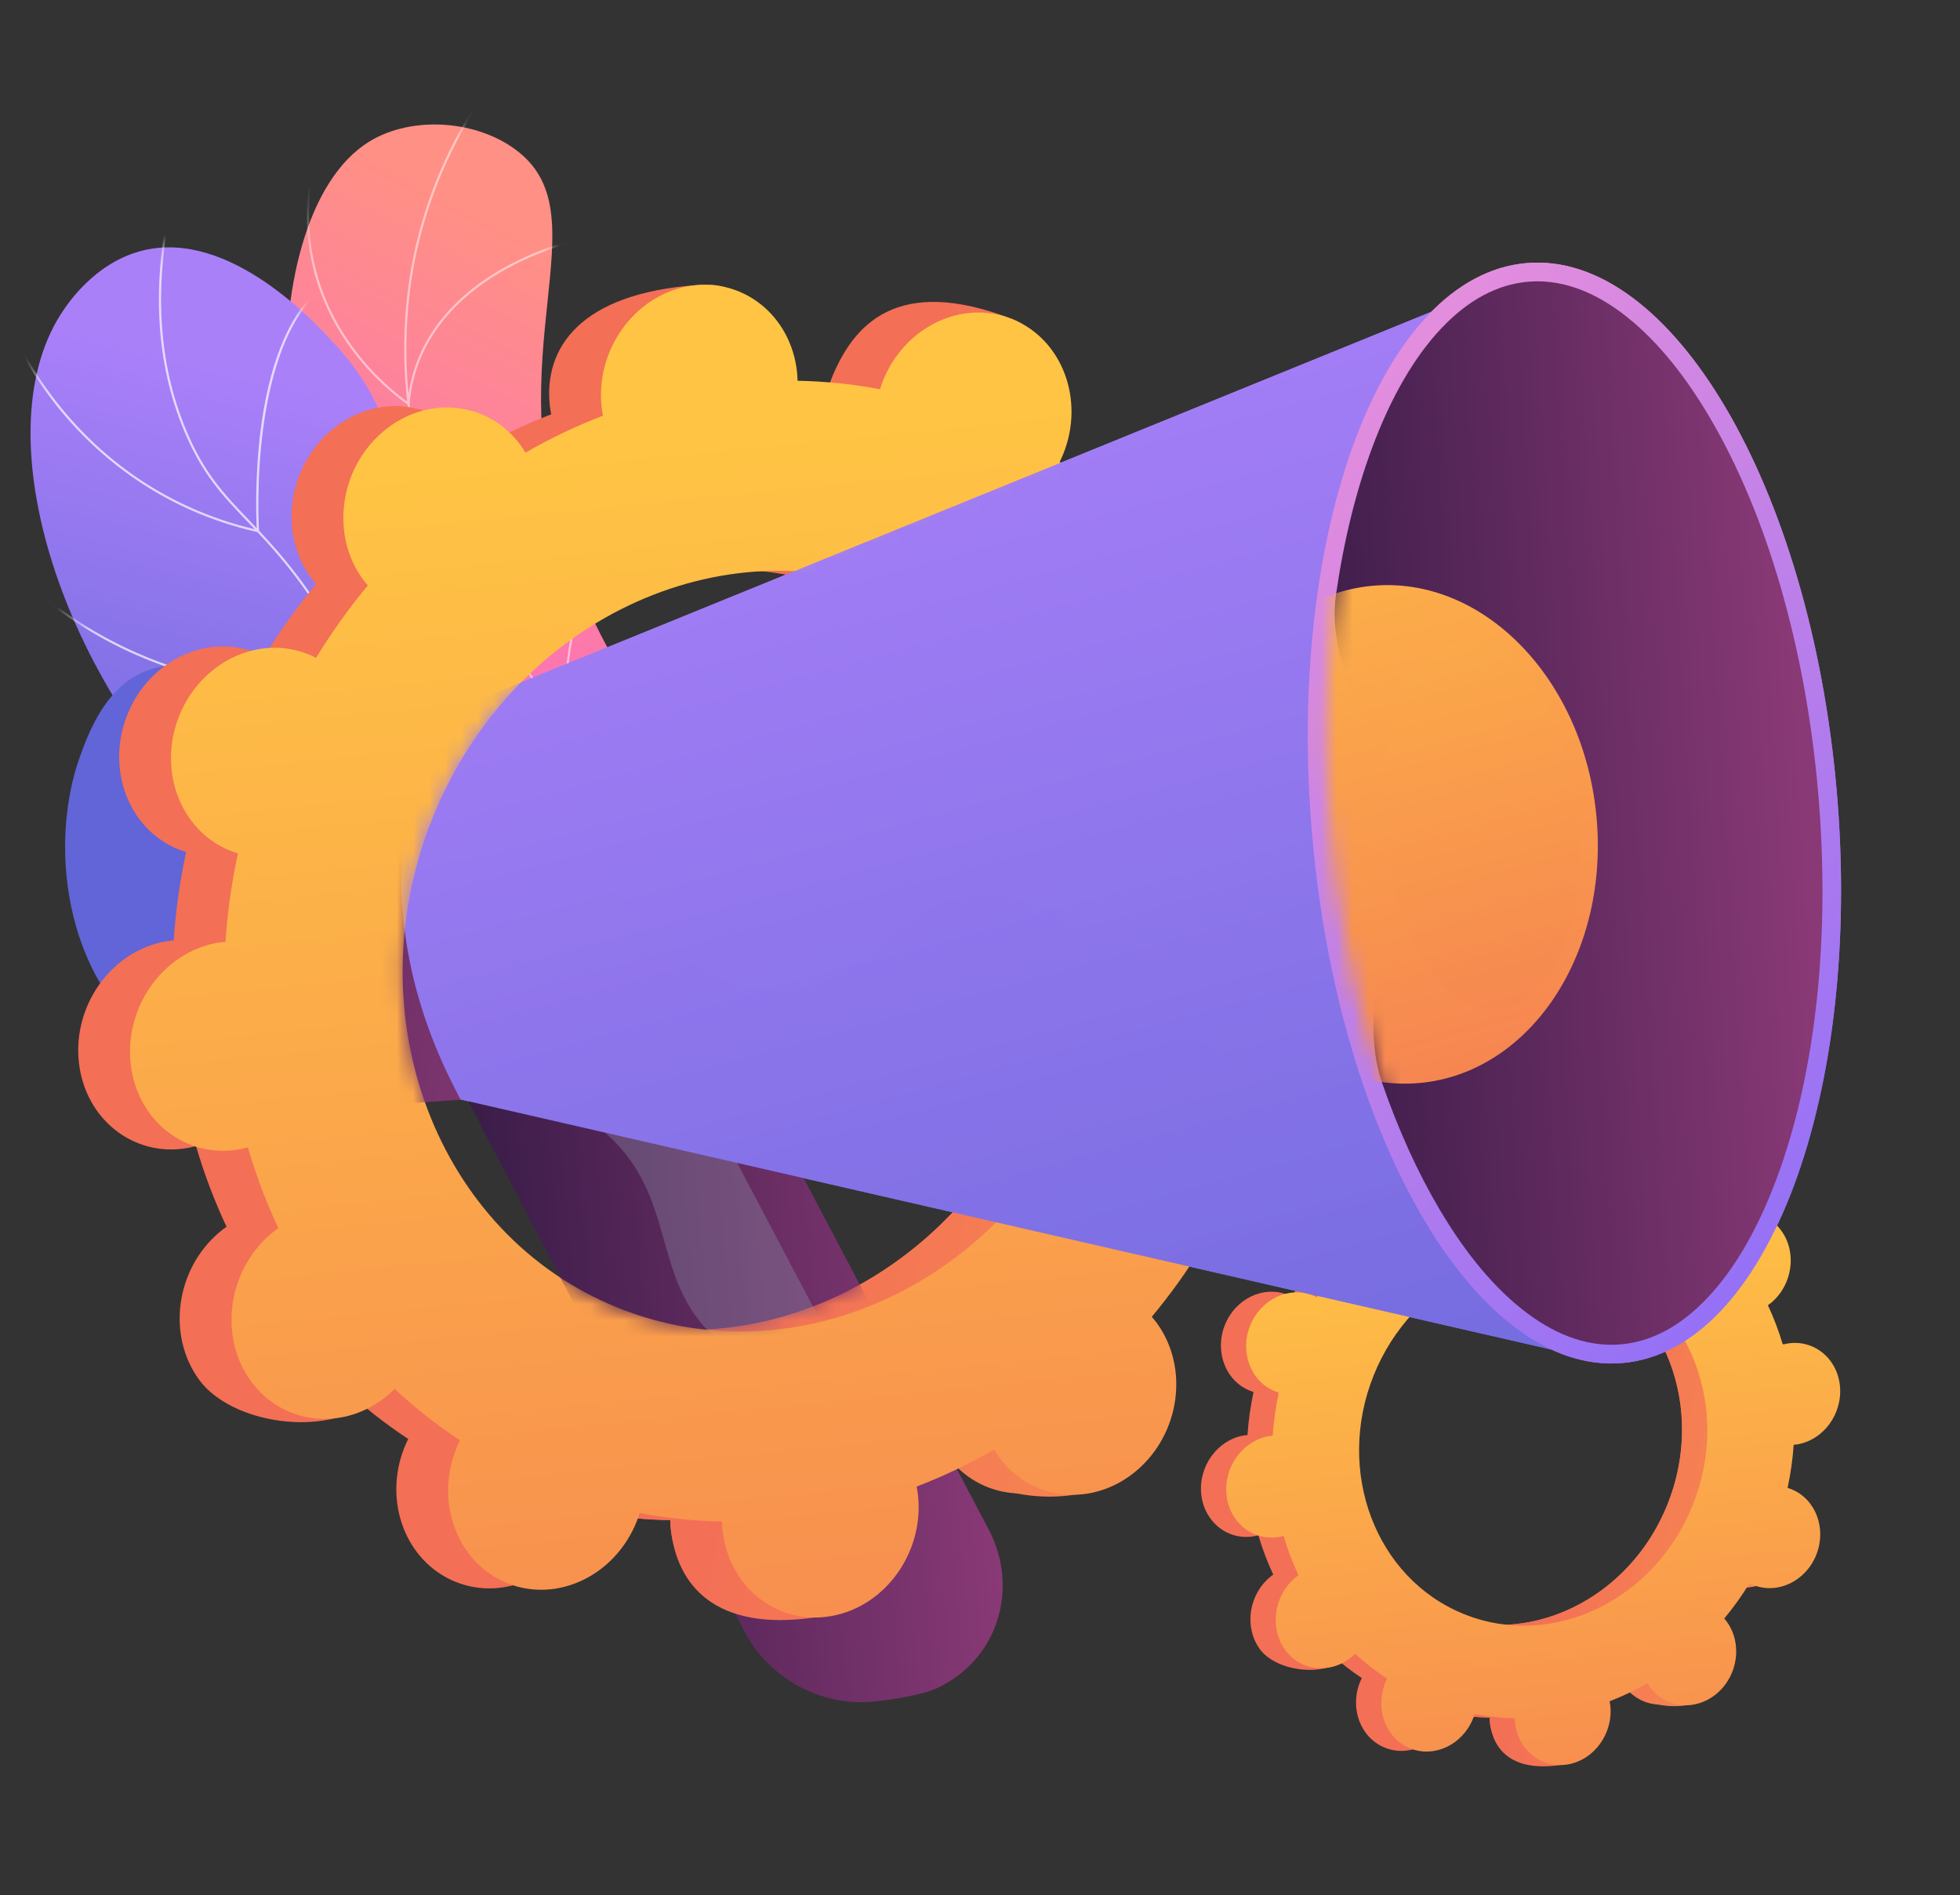 <svg width="121" height="117" viewBox="0 0 121 117" fill="none" xmlns="http://www.w3.org/2000/svg">
<rect x="0" y="0" width="121" height="117" fill="#333333" stroke="none"/>
<path d="M40.911 70.028C42.523 66.052 44.306 59.932 43.202 52.919C41.934 44.865 38.017 42.993 34.989 34.266C30.666 21.808 37.115 13.465 32.028 9.39C29.548 7.402 25.45 7.109 22.798 8.739C15.232 13.388 15.648 36.012 26.475 45.6C31.372 49.936 35.917 49.786 39.442 55.197C42.557 59.978 41.873 65.945 40.911 70.028Z" fill="url(#paint0_linear_210_2486)"/>
<mask id="mask0_210_2486" style="mask-type:luminance" maskUnits="userSpaceOnUse" x="17" y="7" width="27" height="64">
<path d="M40.911 70.028C42.523 66.052 44.306 59.932 43.202 52.919C41.934 44.865 38.017 42.993 34.989 34.266C30.666 21.808 37.115 13.465 32.028 9.39C29.548 7.402 25.45 7.109 22.798 8.739C15.232 13.388 15.648 36.012 26.475 45.6C31.372 49.936 35.917 49.786 39.442 55.197C42.557 59.978 41.873 65.945 40.911 70.028Z" fill="white"/>
</mask>
<g mask="url(#mask0_210_2486)">
<g opacity="0.5">
<path d="M42.432 59.843C42.118 58.1 41.652 56.376 41.048 54.718C39.659 50.91 37.985 48.751 35.865 46.017C34.482 44.232 32.914 42.21 31.138 39.343C27.816 33.981 26.8 32.107 25.978 29.145C24.352 23.285 25.018 18.181 25.56 15.661C26.329 12.086 27.773 8.734 29.852 5.699L29.962 5.775C27.893 8.796 26.456 12.132 25.691 15.69C25.152 18.198 24.489 23.277 26.107 29.109C26.924 32.055 27.938 33.922 31.252 39.272C33.024 42.133 34.589 44.152 35.971 45.934C38.098 48.677 39.778 50.844 41.174 54.672C41.781 56.337 42.248 58.068 42.564 59.819L42.432 59.843Z" fill="white"/>
<path d="M25.275 25.04L25.182 24.981C25.161 24.968 23.108 23.636 21.378 21.099C19.78 18.758 18.137 14.88 19.38 9.708L19.51 9.739C18.279 14.862 19.905 18.7 21.486 21.019C22.992 23.229 24.745 24.516 25.162 24.805C25.572 20.632 28.426 18.113 30.759 16.731C33.305 15.222 35.798 14.707 35.823 14.702L35.849 14.834C35.825 14.839 33.351 15.351 30.824 16.849C28.498 18.227 25.649 20.748 25.285 24.93L25.275 25.04Z" fill="white"/>
<path d="M27.155 38.509C24.661 38.728 21.101 38.397 18.072 35.662L18.162 35.562C23.131 40.048 29.548 37.99 30.195 37.766C29.42 33.561 30.571 30.582 31.676 28.821C32.88 26.902 34.293 25.973 34.307 25.963L34.38 26.077C34.366 26.086 32.974 27.003 31.786 28.898C30.691 30.647 29.55 33.61 30.338 37.798L30.348 37.853L30.295 37.873C30.266 37.884 29.003 38.347 27.155 38.509Z" fill="white"/>
<path d="M31.172 46.737C29.226 46.907 26.643 46.633 23.483 45.211L23.537 45.088C30.73 48.324 34.883 45.573 35.319 45.259C33.816 40.901 36.822 34.242 36.853 34.175L36.975 34.231C36.944 34.298 33.939 40.956 35.462 45.261L35.478 45.306L35.441 45.336C35.416 45.356 33.936 46.495 31.172 46.737Z" fill="white"/>
</g>
</g>
<path d="M43.999 73.655C45.37 70.521 46.979 65.491 45.492 60.237C42.897 51.071 33.8 51.541 27.908 40.918C23.156 32.35 26.568 27.524 20.525 21.085C19.514 20.008 14.212 14.145 8.826 15.462C5.791 16.204 4.075 18.893 3.753 19.397C-1.113 27.026 4.015 42.26 13.507 51.072C18.961 56.135 21.287 55.541 31.402 62.415C37.346 66.454 41.487 70.749 43.999 73.655Z" fill="url(#paint1_linear_210_2486)"/>
<mask id="mask1_210_2486" style="mask-type:luminance" maskUnits="userSpaceOnUse" x="1" y="15" width="46" height="59">
<path d="M43.999 73.655C45.37 70.521 46.979 65.491 45.492 60.237C42.897 51.071 33.8 51.541 27.908 40.918C23.156 32.35 26.568 27.524 20.525 21.085C19.514 20.008 14.212 14.145 8.826 15.462C5.791 16.204 4.075 18.893 3.753 19.397C-1.113 27.026 4.015 42.26 13.507 51.072C18.961 56.135 21.287 55.541 31.402 62.415C37.346 66.454 41.487 70.749 43.999 73.655Z" fill="white"/>
</mask>
<g mask="url(#mask1_210_2486)">
<g opacity="0.7">
<path d="M44.078 77.842L43.944 77.835C44.312 69.635 42.59 63.62 38.825 59.959C36.987 58.172 35.319 57.533 33.553 56.857C31.627 56.12 29.635 55.357 27.342 53.008C25.111 50.723 24.56 48.938 23.861 46.678C23.239 44.668 22.465 42.166 20.228 38.523C18.267 35.33 16.671 33.66 15.263 32.186C13.724 30.575 12.508 29.303 11.393 26.661C9.576 22.357 9.321 17.376 10.636 11.858L10.766 11.889C9.459 17.379 9.711 22.332 11.517 26.609C12.622 29.227 13.83 30.492 15.36 32.093C16.772 33.571 18.373 35.247 20.342 38.452C22.588 42.11 23.365 44.621 23.989 46.639C24.682 48.881 25.23 50.652 27.438 52.914C29.71 55.241 31.688 55.999 33.6 56.731C35.38 57.413 37.06 58.056 38.918 59.862C42.712 63.551 44.448 69.601 44.078 77.842Z" fill="white"/>
<path d="M15.998 32.871L15.91 32.851C9.87 31.488 5.994 28.061 3.807 25.427C1.437 22.572 0.483 20.004 0.473 19.979L0.599 19.932C0.608 19.957 1.557 22.507 3.914 25.345C6.077 27.949 9.901 31.332 15.853 32.7C15.824 32.176 15.706 29.448 16.109 26.401C16.522 23.277 17.583 19.17 20.294 17.337L20.369 17.449C15.252 20.908 15.984 32.662 15.992 32.781L15.998 32.871Z" fill="white"/>
<path d="M21.467 42.607C20.233 42.715 17.874 42.806 15.003 42.355C11.089 41.738 5.393 39.957 0.487 34.97L0.583 34.875C5.461 39.835 11.126 41.607 15.019 42.221C18.927 42.837 21.88 42.44 22.32 42.374C22.272 39.204 23.18 35.625 23.953 33.173C24.795 30.502 25.663 28.557 25.672 28.538L25.794 28.593C25.785 28.613 24.92 30.552 24.08 33.216C23.305 35.672 22.395 39.265 22.455 42.43L22.456 42.488L22.399 42.498C22.389 42.5 22.056 42.555 21.467 42.607Z" fill="white"/>
<path d="M25.964 57.364C22.723 57.648 18.317 57.523 13.155 56.071L13.191 55.941C18.948 57.561 23.712 57.502 26.695 57.166C29.591 56.841 31.414 56.2 31.774 56.065C28.865 49.669 32.734 41.432 32.774 41.349L32.895 41.407C32.855 41.49 28.987 49.727 31.926 56.074L31.956 56.138L31.89 56.164C31.85 56.181 29.669 57.039 25.964 57.364Z" fill="white"/>
</g>
</g>
<path d="M44.654 63.773C42.815 62.38 39.8 60.356 35.719 58.796C28.46 56.021 25.075 57.483 22.046 54.303C18.91 51.011 21.055 47.888 17.295 44.206C16.979 43.896 12.94 40.042 9.182 41.357C6.553 42.276 5.473 45.232 4.966 46.619C2.999 52.001 3.896 60.291 9.562 64.499C14.935 68.489 21.883 66.805 24.089 66.255C27.96 65.289 28.904 63.802 32.836 62.938C37.618 61.887 41.876 62.844 44.654 63.773Z" fill="url(#paint2_linear_210_2486)"/>
<path d="M53.351 105.081C50.374 105.149 47.413 103.508 45.956 100.708L25.41 61.23C23.539 57.635 24.911 53.261 28.492 51.439C32.098 49.604 38.081 50.869 39.995 54.5L61.02 94.384C63.002 98.145 61.526 102.576 57.743 104.261C56.811 104.676 54.333 105.058 53.351 105.081Z" fill="url(#paint3_linear_210_2486)"/>
<path opacity="0.3" d="M26.399 51.543C29.476 49.977 34.582 51.057 36.215 54.155L52.62 85.276C50.297 84.888 47.612 85.177 44.831 83.126C40.201 79.713 41.89 74.671 38.105 70.643C36.375 68.802 33.311 66.973 27.391 66.86L23.768 59.898C22.172 56.831 23.343 53.098 26.399 51.543Z" fill="#97A6B7"/>
<path d="M17.079 45.369C17.204 45.358 17.328 45.357 17.452 45.363L26.389 44.481L28.438 67.873L19.789 68.51C19.572 68.586 19.349 68.636 19.119 68.656C16.053 68.925 13.111 63.929 12.548 57.499C11.984 51.068 14.013 45.638 17.079 45.369Z" fill="url(#paint4_linear_210_2486)"/>
<path d="M26.389 44.481C23.682 52.567 24.362 60.328 28.438 67.873L96.868 83.561L91.805 17.846L26.389 44.481Z" fill="url(#paint5_linear_210_2486)"/>
<path opacity="0.3" d="M77.214 65.835C70.676 63.979 67.901 54.92 60.529 55.252C54.743 55.514 53.5 61.294 47.799 61.181C41.963 61.066 40.444 54.883 33.776 53.241C30.744 52.494 27.681 52.95 24.767 54.061C24.773 58.748 25.992 63.344 28.438 67.873L96.868 83.56L90.979 61.613C84.755 66.037 80.384 66.735 77.214 65.835Z" fill="url(#paint6_linear_210_2486)"/>
<path d="M100.17 84.142C109.11 83.359 115.026 67.524 113.384 48.774C111.742 30.024 103.163 15.459 94.223 16.242C85.283 17.025 79.367 32.859 81.01 51.609C82.652 70.359 91.231 84.925 100.17 84.142Z" fill="url(#paint7_linear_210_2486)"/>
<path d="M100.07 82.99C101.968 82.823 103.762 81.859 105.404 80.124C107.075 78.358 108.51 75.89 109.669 72.788C112.106 66.266 113.018 57.774 112.239 48.874C111.459 39.975 109.084 31.77 105.551 25.771C103.871 22.918 102.028 20.736 100.076 19.288C98.157 17.865 96.222 17.227 94.324 17.393C92.426 17.56 90.632 18.524 88.99 20.259C87.319 22.025 85.884 24.493 84.725 27.595C83.706 30.322 82.954 33.394 82.48 36.695C81.821 41.29 85.277 45.724 85.731 50.902C86.213 56.408 83.731 62.256 85.331 66.872C86.317 69.717 87.496 72.325 88.843 74.612C90.523 77.465 92.366 79.647 94.318 81.095C96.237 82.519 98.172 83.156 100.07 82.99Z" fill="url(#paint8_linear_210_2486)"/>
<mask id="mask2_210_2486" style="mask-type:luminance" maskUnits="userSpaceOnUse" x="81" y="17" width="32" height="67">
<path d="M100.069 82.99C101.967 82.824 103.762 81.86 105.404 80.125C107.075 78.359 108.51 75.89 109.669 72.788C112.105 66.267 113.018 57.774 112.239 48.874C111.459 39.975 109.084 31.77 105.551 25.771C103.87 22.918 102.028 20.737 100.076 19.288C98.157 17.865 96.222 17.227 94.324 17.394C92.426 17.56 90.631 18.524 88.989 20.259C87.319 22.025 85.883 24.493 84.724 27.596C82.288 34.117 81.375 42.61 82.155 51.509C82.934 60.409 85.309 68.614 88.842 74.612C90.523 77.466 92.365 79.647 94.318 81.096C96.236 82.519 98.171 83.156 100.069 82.99Z" fill="white"/>
</mask>
<g mask="url(#mask2_210_2486)">
<path d="M98.568 50.521C99.321 59.122 94.255 66.448 87.353 66.877C80.556 67.299 74.53 60.858 73.797 52.496C73.065 44.134 77.888 36.828 84.663 36.168C91.545 35.498 97.814 41.919 98.568 50.521Z" fill="url(#paint9_linear_210_2486)"/>
</g>
<mask id="mask3_210_2486" style="mask-type:luminance" maskUnits="userSpaceOnUse" x="81" y="17" width="32" height="67">
<path d="M100.069 82.99C101.967 82.824 103.762 81.86 105.404 80.125C107.075 78.359 108.51 75.89 109.669 72.788C112.105 66.267 113.018 57.774 112.239 48.874C111.459 39.975 109.084 31.77 105.551 25.771C103.87 22.918 102.028 20.737 100.076 19.288C98.157 17.865 96.222 17.227 94.324 17.394C92.426 17.56 90.631 18.524 88.989 20.259C87.319 22.025 85.883 24.493 84.724 27.596C82.288 34.117 81.375 42.61 82.155 51.509C82.934 60.409 85.309 68.614 88.842 74.612C90.523 77.466 92.365 79.647 94.318 81.096C96.236 82.519 98.171 83.156 100.069 82.99Z" fill="white"/>
</mask>
<g mask="url(#mask3_210_2486)">
<path opacity="0.3" d="M97.467 50.476C98.027 56.863 95.711 62.176 92.344 62.341C89.029 62.503 85.938 57.599 85.394 51.389C84.85 45.18 87.047 39.876 90.347 39.537C93.698 39.194 96.908 44.089 97.467 50.476Z" fill="url(#paint10_linear_210_2486)"/>
</g>
<path d="M71.568 76.952C74.643 78.197 78.22 76.493 79.558 73.146C80.895 69.799 79.487 66.077 76.412 64.832C76.252 64.767 76.091 64.716 75.929 64.666C76.321 62.845 76.577 61.022 76.697 59.209C76.865 59.194 77.034 59.176 77.205 59.146C80.537 58.551 82.93 55.214 82.551 51.693C82.172 48.172 79.163 45.8 75.832 46.395C75.657 46.427 75.487 46.469 75.319 46.515C74.815 44.798 74.184 43.133 73.433 41.533C73.58 41.429 73.725 41.321 73.866 41.202C76.562 38.927 77.131 34.851 75.136 32.099C73.142 29.348 69.34 28.962 66.644 31.238C66.506 31.354 66.377 31.479 66.251 31.604C65.005 30.442 63.658 29.382 62.218 28.433C62.299 28.269 62.378 28.102 62.447 27.929C63.785 24.582 65.593 20.896 62.499 19.699C55.341 16.931 52.649 20.073 51.312 23.42C51.242 23.594 51.185 23.768 51.13 23.944C49.438 23.625 47.737 23.451 46.039 23.421C46.034 23.242 46.027 23.063 46.008 22.882C45.628 19.361 46.502 17.361 43.125 17.591C35.762 18.091 33.563 21.516 33.942 25.037C33.962 25.221 33.993 25.4 34.027 25.578C32.385 26.208 30.784 26.97 29.239 27.858C29.149 27.707 29.056 27.558 28.952 27.414C26.958 24.663 23.155 24.277 20.46 26.553C17.764 28.829 17.195 32.904 19.19 35.656C19.292 35.797 19.402 35.927 19.513 36.056C18.353 37.447 17.283 38.941 16.312 40.528C16.162 40.45 16.01 40.376 15.851 40.311C12.776 39.066 9.199 40.77 7.861 44.117C6.524 47.463 7.932 51.186 11.007 52.431C11.167 52.495 11.328 52.547 11.49 52.596C11.098 54.417 10.842 56.241 10.723 58.053C10.554 58.069 10.385 58.086 10.214 58.117C6.882 58.712 4.489 62.048 4.868 65.57C5.247 69.091 8.256 71.462 11.588 70.867C11.762 70.836 11.932 70.793 12.1 70.747C12.604 72.465 13.234 74.13 13.985 75.73C13.839 75.834 13.693 75.941 13.553 76.06C10.857 78.336 10.288 82.412 12.283 85.163C14.277 87.915 20.155 88.76 22.851 86.484C22.989 86.367 21.041 85.784 21.168 85.658C22.414 86.82 23.761 87.881 25.201 88.83C25.12 88.994 25.041 89.16 24.972 89.334C23.634 92.68 25.043 96.403 28.118 97.648C31.193 98.893 34.77 97.189 36.107 93.842C36.176 93.669 36.234 93.494 36.289 93.319C37.98 93.638 39.681 93.812 41.379 93.842C41.385 94.021 41.392 94.2 41.411 94.381C41.791 97.901 44.799 100.273 48.131 99.678C51.463 99.083 53.856 95.746 53.477 92.225C53.457 92.041 53.426 91.862 53.392 91.685C55.034 91.055 56.635 90.292 58.179 89.405C58.27 89.555 58.363 89.705 58.467 89.848C60.461 92.6 64.263 92.986 66.959 90.71C69.655 88.434 70.224 84.358 68.229 81.606C68.127 81.466 68.017 81.335 67.906 81.207C69.066 79.816 70.136 78.322 71.107 76.735C71.257 76.812 71.409 76.887 71.568 76.952ZM34.917 80.634C23.752 76.113 18.638 62.598 23.494 50.446C28.35 38.295 41.337 32.109 52.502 36.629C63.667 41.15 68.781 54.665 63.925 66.817C59.069 78.968 46.082 85.154 34.917 80.634Z" fill="url(#paint11_linear_210_2486)"/>
<path d="M77.205 59.147C80.537 58.551 82.93 55.215 82.551 51.694C82.172 48.173 79.163 45.801 75.832 46.396C75.657 46.427 75.487 46.47 75.319 46.516C74.815 44.798 74.185 43.133 73.433 41.534C73.58 41.429 73.725 41.322 73.866 41.203C76.562 38.927 79.688 33.725 77.424 31.193C73.126 26.388 69.34 28.962 66.644 31.238C66.506 31.355 66.377 31.479 66.251 31.605C65.005 30.442 63.658 29.383 62.218 28.433C62.299 28.269 62.378 28.103 62.447 27.93C63.175 26.108 63.084 24.178 62.36 22.594C60.015 27.749 57.709 32.921 55.455 38.116C64.531 43.652 68.329 55.795 63.925 66.817C60.193 76.157 51.656 81.966 42.835 82.104C42.534 83.158 42.24 84.217 41.909 85.264C41.013 88.104 39.958 90.901 38.9 93.695C39.726 93.778 40.553 93.828 41.379 93.842C41.385 94.021 41.392 94.201 41.411 94.381C41.791 97.902 44.182 100.712 50.24 99.855C53.591 99.38 53.856 95.747 53.477 92.226C53.457 92.042 53.426 91.863 53.392 91.686C55.034 91.055 56.635 90.293 58.179 89.405C58.27 89.556 58.363 89.705 58.467 89.849C60.461 92.601 66.606 93.306 69.301 91.03C71.997 88.754 70.224 84.359 68.229 81.607C68.127 81.466 68.017 81.336 67.906 81.207C69.066 79.816 70.136 78.322 71.107 76.735C71.257 76.813 71.409 76.888 71.568 76.952C74.643 78.197 78.22 76.493 79.558 73.147C80.895 69.8 79.487 66.077 76.412 64.832C76.252 64.768 76.091 64.716 75.929 64.667C76.321 62.846 76.576 61.022 76.696 59.21C76.865 59.195 77.034 59.177 77.205 59.147Z" fill="url(#paint12_linear_210_2486)"/>
<path d="M74.766 77.036C77.841 78.281 81.418 76.578 82.755 73.231C84.093 69.884 82.684 66.162 79.609 64.916C79.45 64.852 79.288 64.8 79.127 64.751C79.518 62.93 79.774 61.106 79.894 59.294C80.062 59.279 80.231 59.261 80.402 59.231C83.734 58.636 86.127 55.299 85.748 51.778C85.369 48.257 82.361 45.885 79.029 46.48C78.855 46.511 78.685 46.554 78.516 46.6C78.012 44.883 77.382 43.217 76.631 41.618C76.777 41.513 76.923 41.406 77.064 41.287C79.759 39.011 80.328 34.936 78.334 32.184C76.339 29.432 72.537 29.047 69.842 31.323C69.703 31.439 69.575 31.563 69.448 31.689C68.203 30.527 66.856 29.467 65.416 28.518C65.496 28.353 65.575 28.187 65.645 28.014C66.982 24.667 65.573 20.944 62.498 19.699C59.423 18.454 55.846 20.158 54.509 23.505C54.44 23.678 54.382 23.853 54.328 24.028C52.636 23.709 50.935 23.535 49.237 23.506C49.232 23.326 49.224 23.147 49.205 22.967C48.826 19.446 45.817 17.074 42.486 17.669C39.154 18.264 36.76 21.601 37.139 25.122C37.159 25.306 37.19 25.485 37.224 25.662C35.582 26.293 33.982 27.055 32.437 27.943C32.347 27.792 32.254 27.643 32.149 27.499C30.155 24.747 26.353 24.361 23.657 26.637C20.961 28.913 20.393 32.989 22.387 35.74C22.489 35.881 22.599 36.012 22.71 36.141C21.55 37.532 20.48 39.026 19.51 40.612C19.359 40.535 19.207 40.46 19.048 40.395C15.973 39.151 12.396 40.854 11.059 44.201C9.721 47.548 11.13 51.27 14.205 52.515C14.364 52.58 14.525 52.632 14.687 52.681C14.296 54.502 14.04 56.325 13.92 58.138C13.751 58.153 13.582 58.171 13.412 58.201C10.08 58.796 7.686 62.133 8.065 65.654C8.445 69.175 11.453 71.547 14.785 70.952C14.959 70.921 15.129 70.878 15.298 70.832C15.802 72.549 16.432 74.215 17.183 75.814C17.036 75.918 16.891 76.026 16.75 76.145C14.054 78.421 13.486 82.496 15.48 85.248C17.474 88 21.276 88.385 23.972 86.109C24.11 85.993 24.239 85.869 24.366 85.743C25.611 86.905 26.958 87.965 28.398 88.914C28.317 89.079 28.238 89.245 28.169 89.418C26.831 92.765 28.24 96.487 31.315 97.733C34.39 98.978 37.967 97.274 39.305 93.927C39.374 93.754 39.431 93.579 39.486 93.404C41.178 93.723 42.879 93.897 44.577 93.926C44.582 94.105 44.589 94.285 44.609 94.465C44.988 97.986 47.996 100.358 51.328 99.763C54.66 99.168 57.053 95.831 56.674 92.31C56.654 92.126 56.623 91.947 56.589 91.769C58.231 91.139 59.832 90.377 61.377 89.489C61.467 89.64 61.56 89.789 61.664 89.933C63.659 92.684 67.461 93.07 70.156 90.794C72.852 88.518 73.421 84.443 71.427 81.691C71.324 81.55 71.215 81.42 71.103 81.291C72.264 79.9 73.333 78.406 74.304 76.819C74.454 76.897 74.606 76.972 74.766 77.036ZM38.114 80.718C26.95 76.198 21.835 62.682 26.691 50.531C31.547 38.379 44.535 32.193 55.699 36.714C66.864 41.234 71.978 54.75 67.122 66.901C62.266 79.053 49.279 85.239 38.114 80.718Z" fill="url(#paint13_linear_210_2486)"/>
<path d="M106.673 97.799C108.172 98.406 109.916 97.576 110.568 95.944C111.22 94.313 110.533 92.498 109.034 91.891C108.956 91.86 108.878 91.835 108.799 91.811C108.99 90.923 109.115 90.034 109.173 89.151C109.255 89.143 109.338 89.135 109.421 89.12C111.045 88.83 112.212 87.203 112.027 85.487C111.842 83.77 110.375 82.614 108.751 82.904C108.666 82.92 108.584 82.941 108.501 82.963C108.256 82.126 107.949 81.314 107.582 80.534C107.654 80.483 107.725 80.431 107.793 80.373C109.108 79.264 109.385 77.277 108.413 75.936C107.44 74.594 105.587 74.406 104.273 75.516C104.206 75.572 104.143 75.633 104.081 75.694C103.474 75.128 102.817 74.611 102.115 74.148C102.155 74.068 102.193 73.987 102.227 73.903C102.879 72.271 103.76 70.474 102.252 69.891C98.763 68.542 97.451 70.073 96.799 71.705C96.765 71.789 96.737 71.875 96.71 71.96C95.886 71.804 95.056 71.719 94.229 71.705C94.226 71.618 94.223 71.531 94.213 71.442C94.028 69.726 94.454 68.751 92.808 68.863C89.219 69.107 88.147 70.777 88.332 72.493C88.341 72.583 88.357 72.67 88.373 72.757C87.573 73.064 86.793 73.435 86.04 73.868C85.996 73.795 85.95 73.722 85.899 73.652C84.927 72.31 83.074 72.122 81.76 73.232C80.446 74.341 80.168 76.328 81.141 77.669C81.19 77.738 81.244 77.802 81.298 77.864C80.733 78.542 80.211 79.271 79.738 80.044C79.665 80.007 79.591 79.97 79.513 79.939C78.014 79.332 76.27 80.162 75.618 81.793C74.966 83.425 75.653 85.24 77.152 85.846C77.23 85.878 77.308 85.903 77.387 85.927C77.196 86.815 77.072 87.704 77.013 88.587C76.931 88.595 76.849 88.603 76.765 88.618C75.141 88.908 73.975 90.535 74.159 92.251C74.344 93.967 75.811 95.124 77.435 94.833C77.52 94.818 77.603 94.797 77.685 94.775C77.93 95.612 78.237 96.424 78.604 97.204C78.532 97.255 78.461 97.307 78.393 97.365C77.079 98.474 76.801 100.461 77.774 101.802C78.746 103.144 81.611 103.555 82.925 102.446C82.993 102.389 82.043 102.105 82.105 102.044C82.712 102.61 83.369 103.127 84.071 103.59C84.031 103.67 83.993 103.751 83.959 103.835C83.307 105.467 83.994 107.281 85.493 107.888C86.992 108.495 88.735 107.665 89.387 106.033C89.421 105.949 89.449 105.863 89.476 105.778C90.3 105.933 91.129 106.018 91.957 106.033C91.96 106.12 91.963 106.207 91.973 106.295C92.158 108.012 93.624 109.168 95.248 108.878C96.872 108.588 98.039 106.961 97.854 105.245C97.844 105.155 97.829 105.068 97.813 104.981C98.614 104.674 99.394 104.303 100.147 103.87C100.191 103.943 100.236 104.016 100.287 104.086C101.259 105.427 103.112 105.616 104.426 104.506C105.74 103.397 106.018 101.41 105.045 100.069C104.996 100 104.942 99.936 104.888 99.874C105.453 99.195 105.975 98.467 106.448 97.694C106.521 97.731 106.596 97.768 106.673 97.799ZM88.807 99.594C83.365 97.391 80.872 90.802 83.239 84.879C85.606 78.956 91.937 75.94 97.379 78.144C102.821 80.347 105.314 86.935 102.947 92.859C100.58 98.782 94.249 101.798 88.807 99.594Z" fill="url(#paint14_linear_210_2486)"/>
<path d="M109.421 89.12C111.045 88.83 112.212 87.203 112.027 85.487C111.842 83.77 110.376 82.614 108.751 82.904C108.667 82.919 108.584 82.941 108.501 82.963C108.256 82.126 107.949 81.314 107.583 80.534C107.654 80.483 107.725 80.431 107.794 80.373C109.108 79.264 110.631 76.728 109.528 75.493C107.433 73.151 105.587 74.406 104.273 75.516C104.206 75.572 104.143 75.633 104.081 75.694C103.474 75.128 102.818 74.611 102.116 74.148C102.155 74.068 102.194 73.987 102.227 73.903C102.582 73.015 102.538 72.074 102.185 71.302C101.041 73.814 99.918 76.336 98.819 78.868C103.243 81.567 105.095 87.486 102.948 92.859C101.128 97.412 96.967 100.243 92.667 100.311C92.52 100.825 92.377 101.341 92.216 101.851C91.779 103.235 91.264 104.599 90.749 105.961C91.151 106.001 91.555 106.026 91.957 106.033C91.96 106.12 91.963 106.207 91.973 106.295C92.158 108.012 93.324 109.381 96.277 108.963C97.91 108.732 98.039 106.961 97.854 105.245C97.845 105.155 97.83 105.068 97.813 104.981C98.614 104.674 99.394 104.302 100.147 103.87C100.191 103.943 100.236 104.016 100.287 104.086C101.259 105.427 104.254 105.771 105.568 104.662C106.882 103.552 106.018 101.41 105.046 100.068C104.996 100 104.942 99.936 104.888 99.874C105.454 99.195 105.975 98.467 106.448 97.694C106.522 97.731 106.596 97.768 106.673 97.799C108.172 98.406 109.916 97.576 110.568 95.944C111.22 94.313 110.533 92.498 109.034 91.891C108.957 91.86 108.878 91.835 108.799 91.811C108.99 90.923 109.115 90.034 109.173 89.151C109.255 89.143 109.338 89.135 109.421 89.12Z" fill="url(#paint15_linear_210_2486)"/>
<path d="M108.231 97.841C109.73 98.448 111.474 97.617 112.126 95.986C112.778 94.354 112.091 92.54 110.592 91.933C110.515 91.901 110.436 91.876 110.357 91.852C110.548 90.965 110.673 90.076 110.731 89.192C110.814 89.185 110.896 89.176 110.979 89.161C112.603 88.871 113.77 87.245 113.585 85.528C113.4 83.812 111.934 82.656 110.31 82.946C110.225 82.961 110.142 82.982 110.06 83.004C109.814 82.167 109.507 81.355 109.141 80.576C109.212 80.525 109.283 80.472 109.352 80.415C110.666 79.305 110.943 77.318 109.971 75.977C108.999 74.636 107.145 74.448 105.831 75.557C105.764 75.614 105.701 75.674 105.639 75.736C105.032 75.169 104.376 74.652 103.674 74.19C103.713 74.11 103.752 74.029 103.785 73.944C104.437 72.313 103.751 70.498 102.252 69.891C100.753 69.284 99.009 70.115 98.357 71.746C98.323 71.831 98.295 71.916 98.269 72.001C97.444 71.846 96.615 71.761 95.787 71.747C95.785 71.659 95.781 71.572 95.772 71.484C95.587 69.768 94.12 68.612 92.496 68.902C90.872 69.192 89.705 70.818 89.89 72.535C89.9 72.624 89.915 72.712 89.931 72.798C89.131 73.105 88.351 73.477 87.598 73.91C87.554 73.836 87.508 73.763 87.458 73.693C86.485 72.352 84.632 72.164 83.318 73.273C82.004 74.383 81.727 76.369 82.699 77.711C82.749 77.779 82.802 77.843 82.856 77.906C82.291 78.584 81.769 79.312 81.296 80.086C81.223 80.048 81.149 80.011 81.071 79.98C79.572 79.373 77.829 80.204 77.177 81.835C76.525 83.466 77.211 85.281 78.71 85.888C78.788 85.919 78.867 85.945 78.945 85.968C78.754 86.856 78.63 87.745 78.571 88.629C78.489 88.636 78.407 88.645 78.324 88.659C76.699 88.95 75.533 90.576 75.718 92.293C75.902 94.009 77.369 95.165 78.993 94.875C79.078 94.86 79.161 94.839 79.243 94.817C79.489 95.654 79.796 96.465 80.162 97.245C80.091 97.296 80.02 97.348 79.951 97.406C78.637 98.516 78.36 100.502 79.332 101.844C80.304 103.185 82.157 103.373 83.471 102.264C83.539 102.207 83.602 102.146 83.663 102.085C84.27 102.652 84.927 103.168 85.629 103.631C85.59 103.711 85.551 103.792 85.517 103.877C84.865 105.508 85.552 107.323 87.051 107.93C88.55 108.536 90.294 107.706 90.945 106.074C90.979 105.99 91.007 105.905 91.034 105.819C91.859 105.975 92.688 106.06 93.516 106.074C93.518 106.161 93.522 106.249 93.531 106.337C93.716 108.053 95.182 109.209 96.807 108.919C98.431 108.629 99.597 107.002 99.412 105.286C99.403 105.197 99.388 105.109 99.371 105.023C100.172 104.716 100.952 104.344 101.705 103.911C101.749 103.985 101.794 104.057 101.845 104.127C102.817 105.469 104.671 105.657 105.985 104.547C107.299 103.438 107.576 101.451 106.604 100.11C106.554 100.041 106.5 99.978 106.446 99.915C107.012 99.237 107.533 98.509 108.006 97.735C108.08 97.773 108.154 97.809 108.231 97.841ZM90.365 99.636C84.923 97.432 82.43 90.844 84.797 84.92C87.164 78.997 93.495 75.981 98.937 78.185C104.38 80.389 106.873 86.977 104.506 92.9C102.139 98.824 95.808 101.839 90.365 99.636Z" fill="url(#paint16_linear_210_2486)"/>
<mask id="mask4_210_2486" style="mask-type:luminance" maskUnits="userSpaceOnUse" x="24" y="9" width="95" height="81">
<path d="M118.391 78.073L108.775 9.327L46.767 35.279C38.313 35.828 30.281 41.549 26.692 50.531C21.836 62.683 26.95 76.198 38.115 80.719C43.085 82.731 48.229 81.789 53.656 78.975L95.4 89.97L118.391 78.073Z" fill="white"/>
</mask>
<g mask="url(#mask4_210_2486)">
<path d="M53.351 105.081C50.374 105.149 47.413 103.508 45.956 100.708L25.41 61.23C23.539 57.635 24.911 53.261 28.492 51.439C32.098 49.604 38.081 50.869 39.995 54.5L61.02 94.384C63.002 98.145 61.526 102.576 57.743 104.261C56.811 104.676 54.333 105.058 53.351 105.081Z" fill="url(#paint17_linear_210_2486)"/>
<path opacity="0.3" d="M26.399 51.543C29.476 49.977 34.582 51.057 36.215 54.155L52.62 85.276C50.297 84.888 47.612 85.177 44.831 83.126C40.201 79.713 41.89 74.671 38.105 70.643C36.375 68.802 33.311 66.973 27.391 66.86L23.768 59.898C22.172 56.831 23.343 53.098 26.399 51.543Z" fill="#97A6B7"/>
<path d="M17.079 45.369C17.204 45.358 17.328 45.357 17.452 45.363L26.389 44.481L28.438 67.873L19.789 68.51C19.572 68.586 19.349 68.636 19.119 68.656C16.053 68.925 13.111 63.929 12.548 57.499C11.984 51.068 14.013 45.638 17.079 45.369Z" fill="url(#paint18_linear_210_2486)"/>
<path d="M26.389 44.481C23.682 52.567 24.362 60.328 28.438 67.873L96.868 83.561L91.805 17.846L26.389 44.481Z" fill="url(#paint19_linear_210_2486)"/>
<path opacity="0.3" d="M77.214 65.835C70.676 63.979 67.901 54.92 60.529 55.252C54.743 55.514 53.5 61.294 47.799 61.181C41.963 61.066 40.444 54.883 33.776 53.241C30.744 52.494 27.681 52.95 24.767 54.061C24.773 58.748 25.992 63.344 28.438 67.873L96.868 83.56L90.979 61.613C84.755 66.037 80.384 66.735 77.214 65.835Z" fill="url(#paint20_linear_210_2486)"/>
<path d="M100.17 84.142C109.11 83.359 115.026 67.524 113.384 48.774C111.742 30.024 103.163 15.459 94.223 16.242C85.283 17.025 79.367 32.859 81.01 51.609C82.652 70.359 91.231 84.925 100.17 84.142Z" fill="url(#paint21_linear_210_2486)"/>
<path d="M100.07 82.99C101.968 82.823 103.762 81.859 105.404 80.124C107.075 78.358 108.51 75.89 109.669 72.788C112.106 66.266 113.018 57.774 112.239 48.874C111.459 39.975 109.084 31.77 105.551 25.771C103.871 22.918 102.028 20.736 100.076 19.288C98.157 17.865 96.222 17.227 94.324 17.393C92.426 17.56 90.632 18.524 88.99 20.259C87.319 22.025 85.884 24.493 84.725 27.595C83.706 30.322 82.954 33.394 82.48 36.695C81.821 41.29 85.277 45.724 85.731 50.902C86.213 56.408 83.731 62.256 85.331 66.872C86.317 69.717 87.496 72.325 88.843 74.612C90.523 77.465 92.366 79.647 94.318 81.095C96.237 82.519 98.172 83.156 100.07 82.99Z" fill="url(#paint22_linear_210_2486)"/>
<mask id="mask5_210_2486" style="mask-type:luminance" maskUnits="userSpaceOnUse" x="81" y="17" width="32" height="67">
<path d="M100.069 82.99C101.967 82.824 103.762 81.86 105.404 80.125C107.075 78.359 108.51 75.89 109.669 72.788C112.105 66.267 113.018 57.774 112.239 48.874C111.459 39.975 109.084 31.77 105.551 25.771C103.87 22.918 102.028 20.737 100.076 19.288C98.157 17.865 96.222 17.227 94.324 17.394C92.426 17.56 90.631 18.524 88.989 20.259C87.319 22.025 85.883 24.493 84.724 27.596C82.288 34.117 81.375 42.61 82.155 51.509C82.934 60.409 85.309 68.614 88.842 74.612C90.523 77.466 92.365 79.647 94.318 81.096C96.236 82.519 98.171 83.156 100.069 82.99Z" fill="white"/>
</mask>
<g mask="url(#mask5_210_2486)">
<path d="M98.568 50.521C99.321 59.122 94.255 66.448 87.353 66.877C80.556 67.299 74.53 60.858 73.797 52.496C73.065 44.134 77.888 36.828 84.663 36.168C91.545 35.498 97.814 41.919 98.568 50.521Z" fill="url(#paint23_linear_210_2486)"/>
</g>
<mask id="mask6_210_2486" style="mask-type:luminance" maskUnits="userSpaceOnUse" x="81" y="17" width="32" height="67">
<path d="M100.069 82.99C101.967 82.824 103.762 81.86 105.404 80.125C107.075 78.359 108.51 75.89 109.669 72.788C112.105 66.267 113.018 57.774 112.239 48.874C111.459 39.975 109.084 31.77 105.551 25.771C103.87 22.918 102.028 20.737 100.076 19.288C98.157 17.865 96.222 17.227 94.324 17.394C92.426 17.56 90.631 18.524 88.989 20.259C87.319 22.025 85.883 24.493 84.724 27.596C82.288 34.117 81.375 42.61 82.155 51.509C82.934 60.409 85.309 68.614 88.842 74.612C90.523 77.466 92.365 79.647 94.318 81.096C96.236 82.519 98.171 83.156 100.069 82.99Z" fill="white"/>
</mask>
<g mask="url(#mask6_210_2486)">
<path opacity="0.3" d="M97.467 50.476C98.027 56.863 95.711 62.176 92.344 62.341C89.029 62.503 85.938 57.599 85.394 51.389C84.85 45.18 87.047 39.876 90.347 39.537C93.698 39.194 96.908 44.089 97.467 50.476Z" fill="url(#paint24_linear_210_2486)"/>
</g>
</g>
<defs>
<linearGradient id="paint0_linear_210_2486" x1="41.43" y1="19.087" x2="28.074" y2="45.323" gradientUnits="userSpaceOnUse">
<stop stop-color="#FF9085"/>
<stop offset="1" stop-color="#FB6FBB"/>
</linearGradient>
<linearGradient id="paint1_linear_210_2486" x1="28.688" y1="26.049" x2="19.299" y2="64.796" gradientUnits="userSpaceOnUse">
<stop stop-color="#AA80F9"/>
<stop offset="0.996" stop-color="#6165D7"/>
</linearGradient>
<linearGradient id="paint2_linear_210_2486" x1="1.148" y1="8.359" x2="7.407" y2="22.149" gradientUnits="userSpaceOnUse">
<stop stop-color="#AA80F9"/>
<stop offset="0.996" stop-color="#6165D7"/>
</linearGradient>
<linearGradient id="paint3_linear_210_2486" x1="26.422" y1="79.266" x2="60.041" y2="76.322" gradientUnits="userSpaceOnUse">
<stop stop-color="#311944"/>
<stop offset="1" stop-color="#893976"/>
</linearGradient>
<linearGradient id="paint4_linear_210_2486" x1="-5.888" y1="51.412" x2="35.865" y2="58.877" gradientUnits="userSpaceOnUse">
<stop stop-color="#311944"/>
<stop offset="1" stop-color="#893976"/>
</linearGradient>
<linearGradient id="paint5_linear_210_2486" x1="53.006" y1="18.307" x2="80.05" y2="117.093" gradientUnits="userSpaceOnUse">
<stop stop-color="#AA80F9"/>
<stop offset="0.996" stop-color="#6165D7"/>
</linearGradient>
<linearGradient id="paint6_linear_210_2486" x1="46.846" y1="19.031" x2="74.226" y2="119.048" gradientUnits="userSpaceOnUse">
<stop stop-color="#AA80F9"/>
<stop offset="0.996" stop-color="#6165D7"/>
</linearGradient>
<linearGradient id="paint7_linear_210_2486" x1="77.348" y1="30.441" x2="117.264" y2="69.721" gradientUnits="userSpaceOnUse">
<stop offset="0.004" stop-color="#E38DDD"/>
<stop offset="1" stop-color="#9571F6"/>
</linearGradient>
<linearGradient id="paint8_linear_210_2486" x1="76.651" y1="51.462" x2="111.396" y2="49.304" gradientUnits="userSpaceOnUse">
<stop stop-color="#311944"/>
<stop offset="1" stop-color="#893976"/>
</linearGradient>
<linearGradient id="paint9_linear_210_2486" x1="77.452" y1="19.363" x2="95.109" y2="83.862" gradientUnits="userSpaceOnUse">
<stop stop-color="#FFC444"/>
<stop offset="0.996" stop-color="#F36F56"/>
</linearGradient>
<linearGradient id="paint10_linear_210_2486" x1="84.989" y1="27.214" x2="98.017" y2="74.805" gradientUnits="userSpaceOnUse">
<stop stop-color="#FFC444"/>
<stop offset="0.996" stop-color="#F36F56"/>
</linearGradient>
<linearGradient id="paint11_linear_210_2486" x1="143.192" y1="77.39" x2="48.94" y2="59.562" gradientUnits="userSpaceOnUse">
<stop stop-color="#FFC444"/>
<stop offset="0.996" stop-color="#F36F56"/>
</linearGradient>
<linearGradient id="paint12_linear_210_2486" x1="143.026" y1="78.267" x2="48.774" y2="60.44" gradientUnits="userSpaceOnUse">
<stop stop-color="#FFC444"/>
<stop offset="0.996" stop-color="#F36F56"/>
</linearGradient>
<linearGradient id="paint13_linear_210_2486" x1="43.759" y1="27.241" x2="55.435" y2="143.829" gradientUnits="userSpaceOnUse">
<stop stop-color="#FFC444"/>
<stop offset="0.996" stop-color="#F36F56"/>
</linearGradient>
<linearGradient id="paint14_linear_210_2486" x1="141.587" y1="98.013" x2="95.643" y2="89.323" gradientUnits="userSpaceOnUse">
<stop stop-color="#FFC444"/>
<stop offset="0.996" stop-color="#F36F56"/>
</linearGradient>
<linearGradient id="paint15_linear_210_2486" x1="141.506" y1="98.44" x2="95.562" y2="89.75" gradientUnits="userSpaceOnUse">
<stop stop-color="#FFC444"/>
<stop offset="0.996" stop-color="#F36F56"/>
</linearGradient>
<linearGradient id="paint16_linear_210_2486" x1="93.117" y1="73.568" x2="98.809" y2="130.4" gradientUnits="userSpaceOnUse">
<stop stop-color="#FFC444"/>
<stop offset="0.996" stop-color="#F36F56"/>
</linearGradient>
<linearGradient id="paint17_linear_210_2486" x1="26.422" y1="79.266" x2="60.041" y2="76.322" gradientUnits="userSpaceOnUse">
<stop stop-color="#311944"/>
<stop offset="1" stop-color="#893976"/>
</linearGradient>
<linearGradient id="paint18_linear_210_2486" x1="-5.888" y1="51.412" x2="35.865" y2="58.877" gradientUnits="userSpaceOnUse">
<stop stop-color="#311944"/>
<stop offset="1" stop-color="#893976"/>
</linearGradient>
<linearGradient id="paint19_linear_210_2486" x1="53.006" y1="18.307" x2="80.05" y2="117.093" gradientUnits="userSpaceOnUse">
<stop stop-color="#AA80F9"/>
<stop offset="0.996" stop-color="#6165D7"/>
</linearGradient>
<linearGradient id="paint20_linear_210_2486" x1="46.846" y1="19.031" x2="74.226" y2="119.048" gradientUnits="userSpaceOnUse">
<stop stop-color="#AA80F9"/>
<stop offset="0.996" stop-color="#6165D7"/>
</linearGradient>
<linearGradient id="paint21_linear_210_2486" x1="77.348" y1="30.441" x2="117.264" y2="69.721" gradientUnits="userSpaceOnUse">
<stop offset="0.004" stop-color="#E38DDD"/>
<stop offset="1" stop-color="#9571F6"/>
</linearGradient>
<linearGradient id="paint22_linear_210_2486" x1="76.651" y1="51.462" x2="111.396" y2="49.304" gradientUnits="userSpaceOnUse">
<stop stop-color="#311944"/>
<stop offset="1" stop-color="#893976"/>
</linearGradient>
<linearGradient id="paint23_linear_210_2486" x1="77.452" y1="19.363" x2="95.109" y2="83.862" gradientUnits="userSpaceOnUse">
<stop stop-color="#FFC444"/>
<stop offset="0.996" stop-color="#F36F56"/>
</linearGradient>
<linearGradient id="paint24_linear_210_2486" x1="84.989" y1="27.214" x2="98.017" y2="74.805" gradientUnits="userSpaceOnUse">
<stop stop-color="#FFC444"/>
<stop offset="0.996" stop-color="#F36F56"/>
</linearGradient>
</defs>
</svg>
